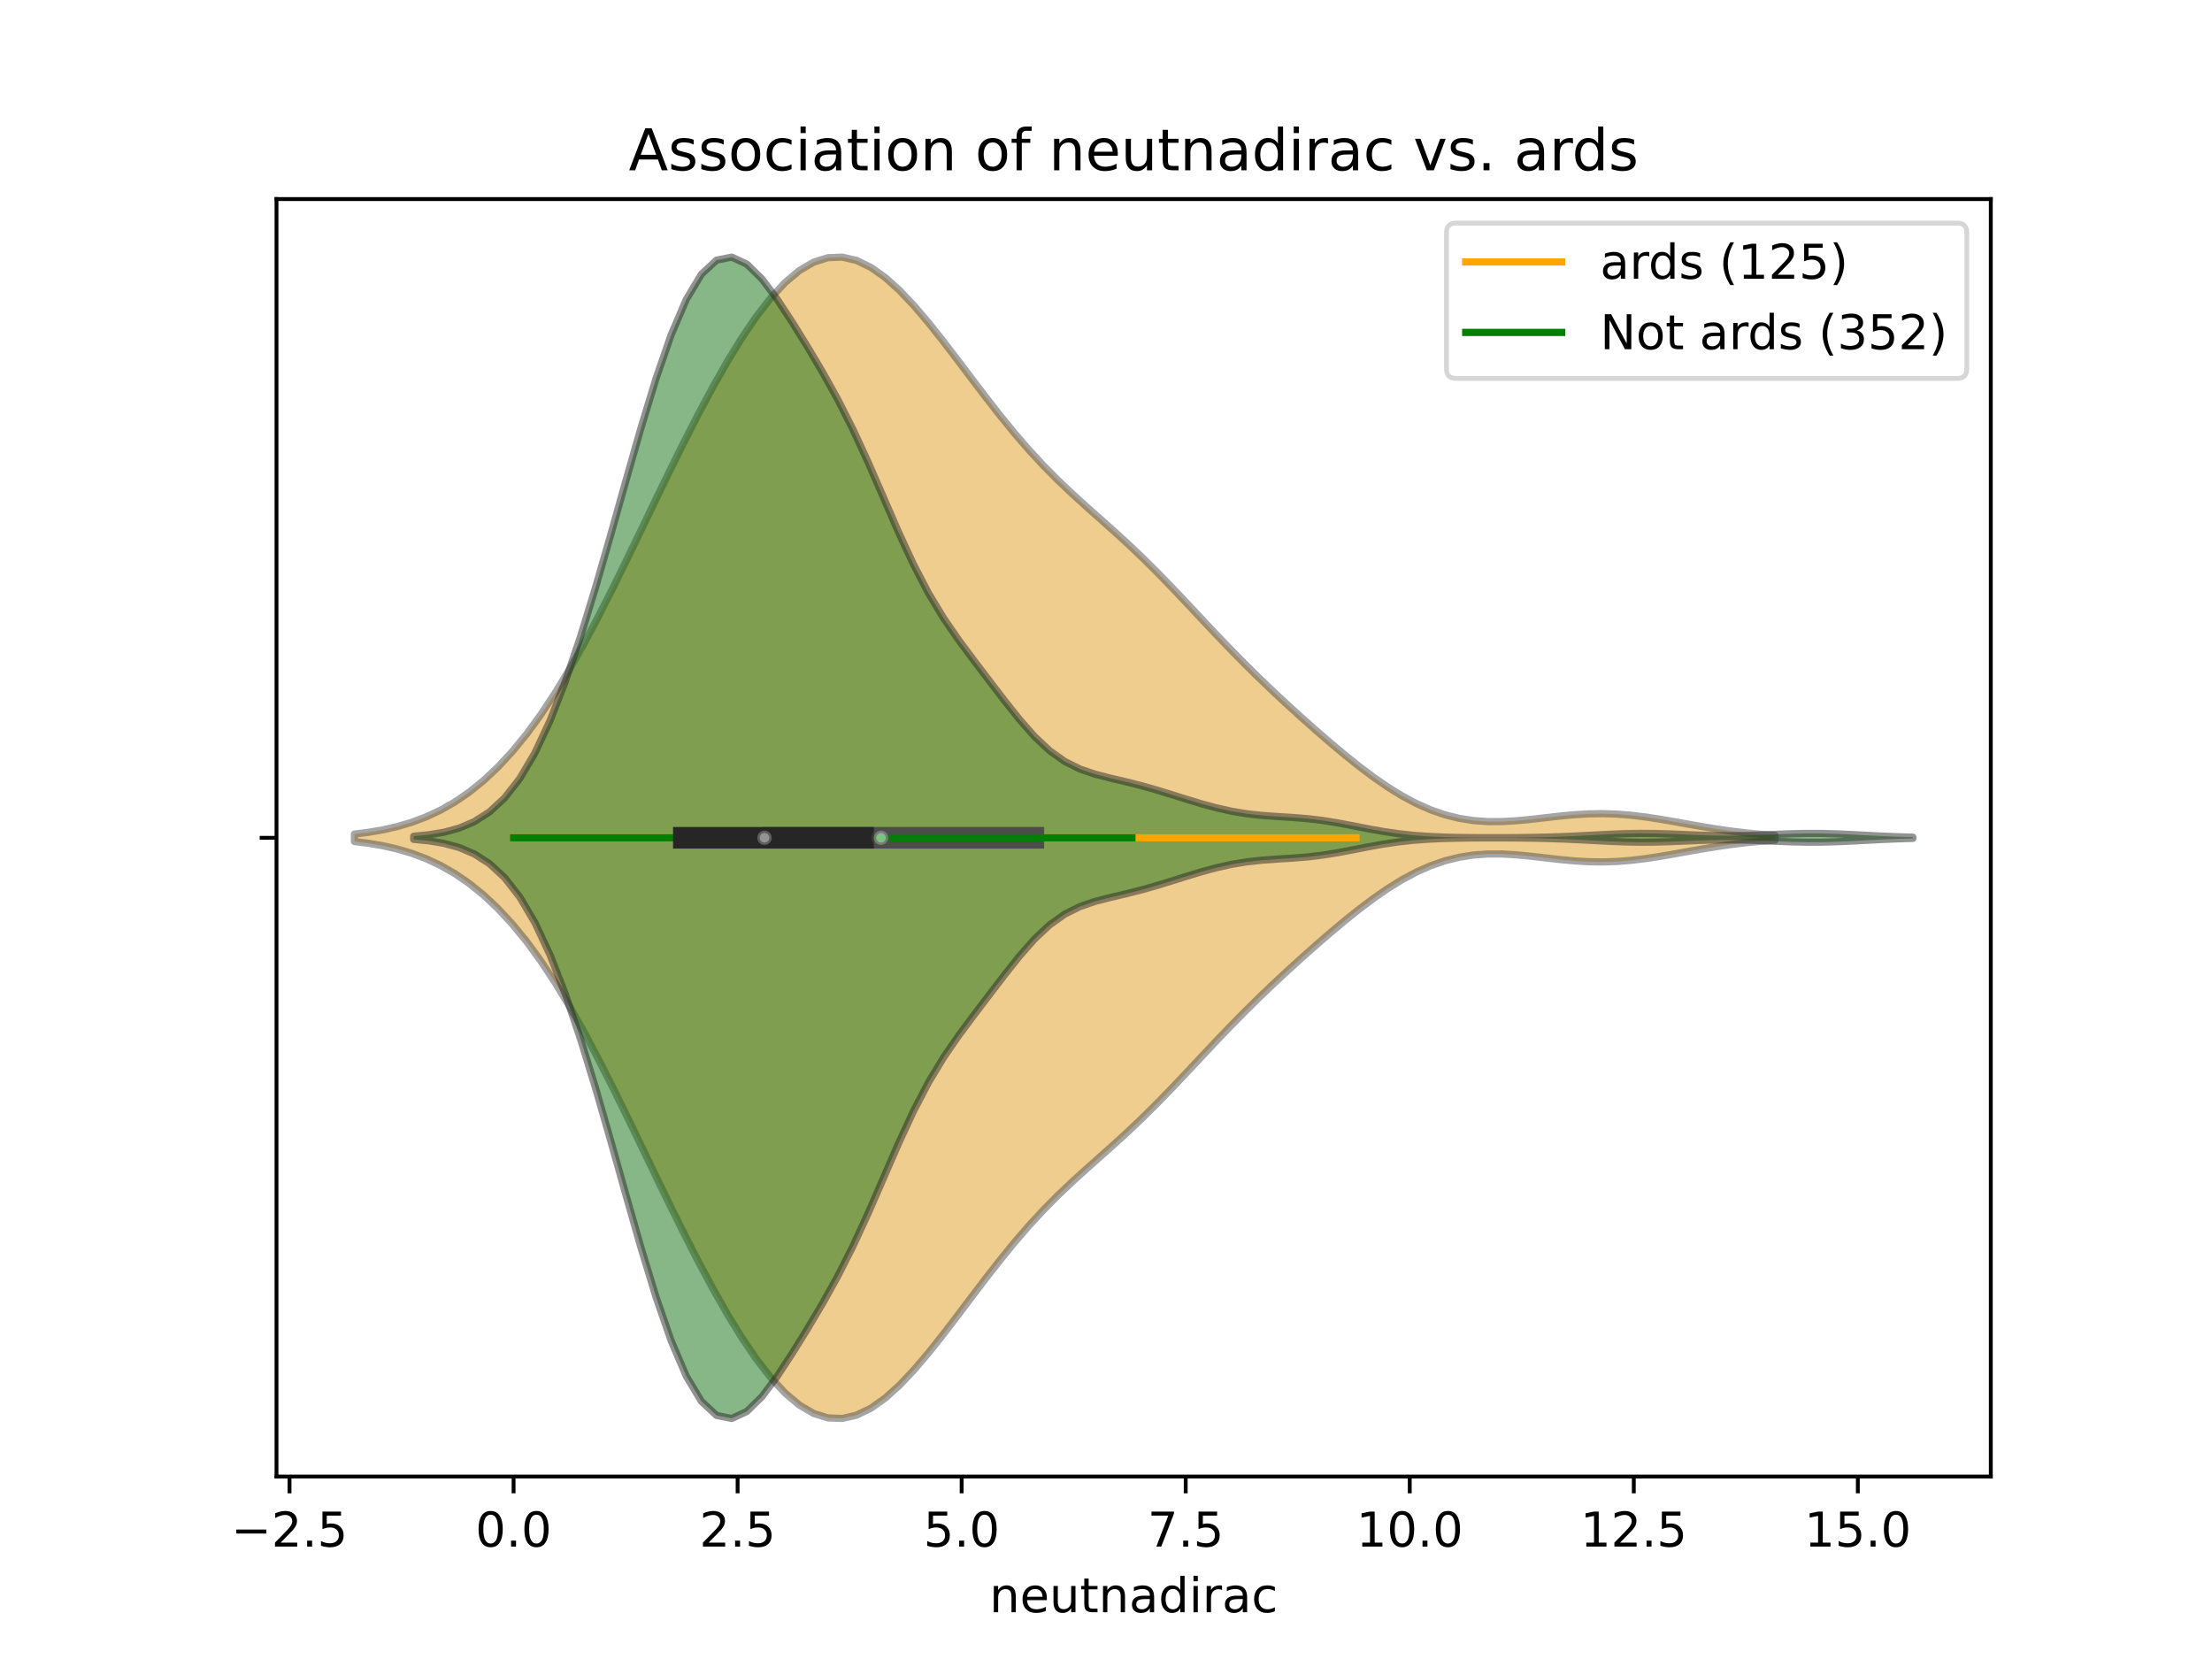 <?xml version="1.0" encoding="utf-8" standalone="no"?>
<!DOCTYPE svg PUBLIC "-//W3C//DTD SVG 1.1//EN"
  "http://www.w3.org/Graphics/SVG/1.1/DTD/svg11.dtd">
<!-- Created with matplotlib (https://matplotlib.org/) -->
<svg height="345.6pt" version="1.1" viewBox="0 0 460.8 345.6" width="460.8pt" xmlns="http://www.w3.org/2000/svg" xmlns:xlink="http://www.w3.org/1999/xlink">
 <defs>
  <style type="text/css">
*{stroke-linecap:butt;stroke-linejoin:round;}
  </style>
 </defs>
 <g id="figure_1">
  <g id="patch_1">
   <path d="M 0 345.6 
L 460.8 345.6 
L 460.8 0 
L 0 0 
z
" style="fill:#ffffff;"/>
  </g>
  <g id="axes_1">
   <g id="patch_2">
    <path d="M 57.6 307.584 
L 414.72 307.584 
L 414.72 41.472 
L 57.6 41.472 
z
" style="fill:#ffffff;"/>
   </g>
   <g id="PolyCollection_1">
    <defs>
     <path d="M 73.833 -170.294 
L 73.833 -171.85 
L 76.822 -172.224 
L 79.811 -172.737 
L 82.8 -173.419 
L 85.79 -174.306 
L 88.779 -175.431 
L 91.768 -176.83 
L 94.757 -178.537 
L 97.747 -180.582 
L 100.736 -182.996 
L 103.725 -185.804 
L 106.714 -189.027 
L 109.704 -192.682 
L 112.693 -196.774 
L 115.682 -201.296 
L 118.671 -206.229 
L 121.661 -211.537 
L 124.65 -217.169 
L 127.639 -223.06 
L 130.628 -229.135 
L 133.618 -235.315 
L 136.607 -241.519 
L 139.596 -247.669 
L 142.585 -253.693 
L 145.575 -259.523 
L 148.564 -265.098 
L 151.553 -270.351 
L 154.542 -275.216 
L 157.532 -279.618 
L 160.521 -283.476 
L 163.51 -286.706 
L 166.499 -289.23 
L 169.489 -290.983 
L 172.478 -291.921 
L 175.467 -292.032 
L 178.456 -291.336 
L 181.445 -289.886 
L 184.435 -287.764 
L 187.424 -285.068 
L 190.413 -281.908 
L 193.402 -278.396 
L 196.392 -274.638 
L 199.381 -270.735 
L 202.37 -266.777 
L 205.359 -262.848 
L 208.349 -259.021 
L 211.338 -255.356 
L 214.327 -251.895 
L 217.316 -248.657 
L 220.306 -245.635 
L 223.295 -242.796 
L 226.284 -240.083 
L 229.273 -237.428 
L 232.263 -234.762 
L 235.252 -232.024 
L 238.241 -229.176 
L 241.23 -226.205 
L 244.22 -223.123 
L 247.209 -219.966 
L 250.198 -216.777 
L 253.187 -213.602 
L 256.177 -210.482 
L 259.166 -207.44 
L 262.155 -204.489 
L 265.144 -201.626 
L 268.134 -198.842 
L 271.123 -196.126 
L 274.112 -193.473 
L 277.101 -190.887 
L 280.091 -188.384 
L 283.08 -185.989 
L 286.069 -183.737 
L 289.058 -181.666 
L 292.047 -179.814 
L 295.037 -178.214 
L 298.026 -176.892 
L 301.015 -175.859 
L 304.004 -175.118 
L 306.994 -174.655 
L 309.983 -174.445 
L 312.972 -174.452 
L 315.961 -174.627 
L 318.951 -174.915 
L 321.94 -175.258 
L 324.929 -175.596 
L 327.918 -175.876 
L 330.908 -176.054 
L 333.897 -176.101 
L 336.886 -176.002 
L 339.875 -175.762 
L 342.865 -175.398 
L 345.854 -174.939 
L 348.843 -174.423 
L 351.832 -173.885 
L 354.822 -173.361 
L 357.811 -172.876 
L 360.8 -172.45 
L 363.789 -172.091 
L 366.779 -171.803 
L 369.768 -171.579 
L 369.768 -170.565 
L 369.768 -170.565 
L 366.779 -170.341 
L 363.789 -170.053 
L 360.8 -169.694 
L 357.811 -169.268 
L 354.822 -168.783 
L 351.832 -168.259 
L 348.843 -167.721 
L 345.854 -167.205 
L 342.865 -166.746 
L 339.875 -166.382 
L 336.886 -166.142 
L 333.897 -166.043 
L 330.908 -166.09 
L 327.918 -166.268 
L 324.929 -166.548 
L 321.94 -166.886 
L 318.951 -167.229 
L 315.961 -167.517 
L 312.972 -167.692 
L 309.983 -167.699 
L 306.994 -167.489 
L 304.004 -167.026 
L 301.015 -166.285 
L 298.026 -165.252 
L 295.037 -163.93 
L 292.047 -162.33 
L 289.058 -160.478 
L 286.069 -158.407 
L 283.08 -156.155 
L 280.091 -153.76 
L 277.101 -151.257 
L 274.112 -148.671 
L 271.123 -146.018 
L 268.134 -143.302 
L 265.144 -140.518 
L 262.155 -137.655 
L 259.166 -134.704 
L 256.177 -131.662 
L 253.187 -128.542 
L 250.198 -125.367 
L 247.209 -122.178 
L 244.22 -119.021 
L 241.23 -115.939 
L 238.241 -112.968 
L 235.252 -110.12 
L 232.263 -107.382 
L 229.273 -104.716 
L 226.284 -102.061 
L 223.295 -99.348 
L 220.306 -96.509 
L 217.316 -93.487 
L 214.327 -90.249 
L 211.338 -86.788 
L 208.349 -83.123 
L 205.359 -79.296 
L 202.37 -75.367 
L 199.381 -71.409 
L 196.392 -67.506 
L 193.402 -63.748 
L 190.413 -60.236 
L 187.424 -57.076 
L 184.435 -54.38 
L 181.445 -52.258 
L 178.456 -50.808 
L 175.467 -50.112 
L 172.478 -50.223 
L 169.489 -51.161 
L 166.499 -52.914 
L 163.51 -55.438 
L 160.521 -58.668 
L 157.532 -62.526 
L 154.542 -66.928 
L 151.553 -71.793 
L 148.564 -77.046 
L 145.575 -82.621 
L 142.585 -88.451 
L 139.596 -94.475 
L 136.607 -100.625 
L 133.618 -106.829 
L 130.628 -113.009 
L 127.639 -119.084 
L 124.65 -124.975 
L 121.661 -130.607 
L 118.671 -135.915 
L 115.682 -140.848 
L 112.693 -145.37 
L 109.704 -149.462 
L 106.714 -153.117 
L 103.725 -156.34 
L 100.736 -159.148 
L 97.747 -161.562 
L 94.757 -163.607 
L 91.768 -165.314 
L 88.779 -166.713 
L 85.79 -167.838 
L 82.8 -168.725 
L 79.811 -169.407 
L 76.822 -169.92 
L 73.833 -170.294 
z
" id="m5d0e54c395" style="stroke:#4c4c4c;stroke-opacity:0.5;stroke-width:1.5;"/>
    </defs>
    <g clip-path="url(#pb2a9455f85)">
     <use style="fill:#df9c20;fill-opacity:0.5;stroke:#4c4c4c;stroke-opacity:0.5;stroke-width:1.5;" x="0" xlink:href="#m5d0e54c395" y="345.6"/>
    </g>
   </g>
   <g id="PolyCollection_2">
    <defs>
     <path d="M 86.185 -170.745 
L 86.185 -171.399 
L 89.34 -171.706 
L 92.494 -172.233 
L 95.649 -173.092 
L 98.803 -174.435 
L 101.958 -176.452 
L 105.112 -179.366 
L 108.267 -183.398 
L 111.422 -188.73 
L 114.576 -195.451 
L 117.731 -203.535 
L 120.885 -212.84 
L 124.04 -223.126 
L 127.194 -234.078 
L 130.349 -245.311 
L 133.504 -256.369 
L 136.658 -266.727 
L 139.813 -275.844 
L 142.967 -283.22 
L 146.122 -288.477 
L 149.276 -291.411 
L 152.431 -292.032 
L 155.585 -290.576 
L 158.74 -287.476 
L 161.895 -283.27 
L 165.049 -278.464 
L 168.204 -273.377 
L 171.358 -268.073 
L 174.513 -262.408 
L 177.667 -256.189 
L 180.822 -249.362 
L 183.977 -242.116 
L 187.131 -234.855 
L 190.286 -228.042 
L 193.44 -221.999 
L 196.595 -216.787 
L 199.749 -212.216 
L 202.904 -207.979 
L 206.059 -203.83 
L 209.213 -199.704 
L 212.368 -195.732 
L 215.522 -192.155 
L 218.677 -189.197 
L 221.831 -186.961 
L 224.986 -185.393 
L 228.141 -184.316 
L 231.295 -183.506 
L 234.45 -182.766 
L 237.604 -181.972 
L 240.759 -181.084 
L 243.913 -180.12 
L 247.068 -179.129 
L 250.223 -178.173 
L 253.377 -177.316 
L 256.532 -176.61 
L 259.686 -176.087 
L 262.841 -175.739 
L 265.995 -175.511 
L 269.15 -175.318 
L 272.305 -175.065 
L 275.459 -174.692 
L 278.614 -174.187 
L 281.768 -173.591 
L 284.923 -172.973 
L 288.077 -172.406 
L 291.232 -171.94 
L 294.387 -171.595 
L 297.541 -171.363 
L 300.696 -171.221 
L 303.85 -171.144 
L 307.005 -171.106 
L 310.159 -171.092 
L 313.314 -171.096 
L 316.468 -171.116 
L 319.623 -171.159 
L 322.778 -171.232 
L 325.932 -171.342 
L 329.087 -171.486 
L 332.241 -171.652 
L 335.396 -171.814 
L 338.55 -171.937 
L 341.705 -171.992 
L 344.86 -171.968 
L 348.014 -171.874 
L 351.169 -171.742 
L 354.323 -171.612 
L 357.478 -171.524 
L 360.632 -171.503 
L 363.787 -171.555 
L 366.942 -171.665 
L 370.096 -171.802 
L 373.251 -171.922 
L 376.405 -171.988 
L 379.56 -171.978 
L 382.714 -171.89 
L 385.869 -171.747 
L 389.024 -171.579 
L 392.178 -171.42 
L 395.333 -171.29 
L 398.487 -171.196 
L 398.487 -170.948 
L 398.487 -170.948 
L 395.333 -170.854 
L 392.178 -170.724 
L 389.024 -170.565 
L 385.869 -170.397 
L 382.714 -170.254 
L 379.56 -170.166 
L 376.405 -170.156 
L 373.251 -170.222 
L 370.096 -170.342 
L 366.942 -170.479 
L 363.787 -170.589 
L 360.632 -170.641 
L 357.478 -170.62 
L 354.323 -170.532 
L 351.169 -170.402 
L 348.014 -170.27 
L 344.86 -170.176 
L 341.705 -170.152 
L 338.55 -170.207 
L 335.396 -170.33 
L 332.241 -170.492 
L 329.087 -170.658 
L 325.932 -170.802 
L 322.778 -170.912 
L 319.623 -170.985 
L 316.468 -171.028 
L 313.314 -171.048 
L 310.159 -171.052 
L 307.005 -171.038 
L 303.85 -171 
L 300.696 -170.923 
L 297.541 -170.781 
L 294.387 -170.549 
L 291.232 -170.204 
L 288.077 -169.738 
L 284.923 -169.171 
L 281.768 -168.553 
L 278.614 -167.957 
L 275.459 -167.452 
L 272.305 -167.079 
L 269.15 -166.826 
L 265.995 -166.633 
L 262.841 -166.405 
L 259.686 -166.057 
L 256.532 -165.534 
L 253.377 -164.828 
L 250.223 -163.971 
L 247.068 -163.015 
L 243.913 -162.024 
L 240.759 -161.06 
L 237.604 -160.172 
L 234.45 -159.378 
L 231.295 -158.638 
L 228.141 -157.828 
L 224.986 -156.751 
L 221.831 -155.183 
L 218.677 -152.947 
L 215.522 -149.989 
L 212.368 -146.412 
L 209.213 -142.44 
L 206.059 -138.314 
L 202.904 -134.165 
L 199.749 -129.928 
L 196.595 -125.357 
L 193.44 -120.145 
L 190.286 -114.102 
L 187.131 -107.289 
L 183.977 -100.028 
L 180.822 -92.782 
L 177.667 -85.955 
L 174.513 -79.736 
L 171.358 -74.071 
L 168.204 -68.767 
L 165.049 -63.68 
L 161.895 -58.874 
L 158.74 -54.668 
L 155.585 -51.568 
L 152.431 -50.112 
L 149.276 -50.733 
L 146.122 -53.667 
L 142.967 -58.924 
L 139.813 -66.3 
L 136.658 -75.417 
L 133.504 -85.775 
L 130.349 -96.833 
L 127.194 -108.066 
L 124.04 -119.018 
L 120.885 -129.304 
L 117.731 -138.609 
L 114.576 -146.693 
L 111.422 -153.414 
L 108.267 -158.746 
L 105.112 -162.778 
L 101.958 -165.692 
L 98.803 -167.709 
L 95.649 -169.052 
L 92.494 -169.911 
L 89.34 -170.438 
L 86.185 -170.745 
z
" id="m55fde851b0" style="stroke:#262626;stroke-opacity:0.5;stroke-width:1.5;"/>
    </defs>
    <g clip-path="url(#pb2a9455f85)">
     <use style="fill:#107010;fill-opacity:0.5;stroke:#262626;stroke-opacity:0.5;stroke-width:1.5;" x="0" xlink:href="#m55fde851b0" y="345.6"/>
    </g>
   </g>
   <g id="matplotlib.axis_1">
    <g id="xtick_1">
     <g id="line2d_1">
      <defs>
       <path d="M 0 0 
L 0 3.5 
" id="m9958da5537" style="stroke:#000000;stroke-width:0.8;"/>
      </defs>
      <g>
       <use style="stroke:#000000;stroke-width:0.8;" x="60.314" xlink:href="#m9958da5537" y="307.584"/>
      </g>
     </g>
     <g id="text_1">
      <!-- −2.5 -->
      <defs>
       <path d="M 10.594 35.5 
L 73.188 35.5 
L 73.188 27.203 
L 10.594 27.203 
z
" id="DejaVuSans-8722"/>
       <path d="M 19.188 8.297 
L 53.609 8.297 
L 53.609 0 
L 7.328 0 
L 7.328 8.297 
Q 12.938 14.109 22.625 23.891 
Q 32.328 33.688 34.812 36.531 
Q 39.547 41.844 41.422 45.531 
Q 43.312 49.219 43.312 52.781 
Q 43.312 58.594 39.234 62.25 
Q 35.156 65.922 28.609 65.922 
Q 23.969 65.922 18.812 64.312 
Q 13.672 62.703 7.812 59.422 
L 7.812 69.391 
Q 13.766 71.781 18.938 73 
Q 24.125 74.219 28.422 74.219 
Q 39.75 74.219 46.484 68.547 
Q 53.219 62.891 53.219 53.422 
Q 53.219 48.922 51.531 44.891 
Q 49.859 40.875 45.406 35.406 
Q 44.188 33.984 37.641 27.219 
Q 31.109 20.453 19.188 8.297 
z
" id="DejaVuSans-50"/>
       <path d="M 10.688 12.406 
L 21 12.406 
L 21 0 
L 10.688 0 
z
" id="DejaVuSans-46"/>
       <path d="M 10.797 72.906 
L 49.516 72.906 
L 49.516 64.594 
L 19.828 64.594 
L 19.828 46.734 
Q 21.969 47.469 24.109 47.828 
Q 26.266 48.188 28.422 48.188 
Q 40.625 48.188 47.75 41.5 
Q 54.891 34.812 54.891 23.391 
Q 54.891 11.625 47.562 5.094 
Q 40.234 -1.422 26.906 -1.422 
Q 22.312 -1.422 17.547 -0.641 
Q 12.797 0.141 7.719 1.703 
L 7.719 11.625 
Q 12.109 9.234 16.797 8.062 
Q 21.484 6.891 26.703 6.891 
Q 35.156 6.891 40.078 11.328 
Q 45.016 15.766 45.016 23.391 
Q 45.016 31 40.078 35.438 
Q 35.156 39.891 26.703 39.891 
Q 22.75 39.891 18.812 39.016 
Q 14.891 38.141 10.797 36.281 
z
" id="DejaVuSans-53"/>
      </defs>
      <g transform="translate(48.172 322.182)scale(0.1 -0.1)">
       <use xlink:href="#DejaVuSans-8722"/>
       <use x="83.789" xlink:href="#DejaVuSans-50"/>
       <use x="147.412" xlink:href="#DejaVuSans-46"/>
       <use x="179.199" xlink:href="#DejaVuSans-53"/>
      </g>
     </g>
    </g>
    <g id="xtick_2">
     <g id="line2d_2">
      <g>
       <use style="stroke:#000000;stroke-width:0.8;" x="106.986" xlink:href="#m9958da5537" y="307.584"/>
      </g>
     </g>
     <g id="text_2">
      <!-- 0.0 -->
      <defs>
       <path d="M 31.781 66.406 
Q 24.172 66.406 20.328 58.906 
Q 16.5 51.422 16.5 36.375 
Q 16.5 21.391 20.328 13.891 
Q 24.172 6.391 31.781 6.391 
Q 39.453 6.391 43.281 13.891 
Q 47.125 21.391 47.125 36.375 
Q 47.125 51.422 43.281 58.906 
Q 39.453 66.406 31.781 66.406 
z
M 31.781 74.219 
Q 44.047 74.219 50.516 64.516 
Q 56.984 54.828 56.984 36.375 
Q 56.984 17.969 50.516 8.266 
Q 44.047 -1.422 31.781 -1.422 
Q 19.531 -1.422 13.062 8.266 
Q 6.594 17.969 6.594 36.375 
Q 6.594 54.828 13.062 64.516 
Q 19.531 74.219 31.781 74.219 
z
" id="DejaVuSans-48"/>
      </defs>
      <g transform="translate(99.035 322.182)scale(0.1 -0.1)">
       <use xlink:href="#DejaVuSans-48"/>
       <use x="63.623" xlink:href="#DejaVuSans-46"/>
       <use x="95.41" xlink:href="#DejaVuSans-48"/>
      </g>
     </g>
    </g>
    <g id="xtick_3">
     <g id="line2d_3">
      <g>
       <use style="stroke:#000000;stroke-width:0.8;" x="153.659" xlink:href="#m9958da5537" y="307.584"/>
      </g>
     </g>
     <g id="text_3">
      <!-- 2.5 -->
      <g transform="translate(145.707 322.182)scale(0.1 -0.1)">
       <use xlink:href="#DejaVuSans-50"/>
       <use x="63.623" xlink:href="#DejaVuSans-46"/>
       <use x="95.41" xlink:href="#DejaVuSans-53"/>
      </g>
     </g>
    </g>
    <g id="xtick_4">
     <g id="line2d_4">
      <g>
       <use style="stroke:#000000;stroke-width:0.8;" x="200.331" xlink:href="#m9958da5537" y="307.584"/>
      </g>
     </g>
     <g id="text_4">
      <!-- 5.0 -->
      <g transform="translate(192.379 322.182)scale(0.1 -0.1)">
       <use xlink:href="#DejaVuSans-53"/>
       <use x="63.623" xlink:href="#DejaVuSans-46"/>
       <use x="95.41" xlink:href="#DejaVuSans-48"/>
      </g>
     </g>
    </g>
    <g id="xtick_5">
     <g id="line2d_5">
      <g>
       <use style="stroke:#000000;stroke-width:0.8;" x="247.003" xlink:href="#m9958da5537" y="307.584"/>
      </g>
     </g>
     <g id="text_5">
      <!-- 7.5 -->
      <defs>
       <path d="M 8.203 72.906 
L 55.078 72.906 
L 55.078 68.703 
L 28.609 0 
L 18.312 0 
L 43.219 64.594 
L 8.203 64.594 
z
" id="DejaVuSans-55"/>
      </defs>
      <g transform="translate(239.052 322.182)scale(0.1 -0.1)">
       <use xlink:href="#DejaVuSans-55"/>
       <use x="63.623" xlink:href="#DejaVuSans-46"/>
       <use x="95.41" xlink:href="#DejaVuSans-53"/>
      </g>
     </g>
    </g>
    <g id="xtick_6">
     <g id="line2d_6">
      <g>
       <use style="stroke:#000000;stroke-width:0.8;" x="293.676" xlink:href="#m9958da5537" y="307.584"/>
      </g>
     </g>
     <g id="text_6">
      <!-- 10.0 -->
      <defs>
       <path d="M 12.406 8.297 
L 28.516 8.297 
L 28.516 63.922 
L 10.984 60.406 
L 10.984 69.391 
L 28.422 72.906 
L 38.281 72.906 
L 38.281 8.297 
L 54.391 8.297 
L 54.391 0 
L 12.406 0 
z
" id="DejaVuSans-49"/>
      </defs>
      <g transform="translate(282.543 322.182)scale(0.1 -0.1)">
       <use xlink:href="#DejaVuSans-49"/>
       <use x="63.623" xlink:href="#DejaVuSans-48"/>
       <use x="127.246" xlink:href="#DejaVuSans-46"/>
       <use x="159.033" xlink:href="#DejaVuSans-48"/>
      </g>
     </g>
    </g>
    <g id="xtick_7">
     <g id="line2d_7">
      <g>
       <use style="stroke:#000000;stroke-width:0.8;" x="340.348" xlink:href="#m9958da5537" y="307.584"/>
      </g>
     </g>
     <g id="text_7">
      <!-- 12.5 -->
      <g transform="translate(329.215 322.182)scale(0.1 -0.1)">
       <use xlink:href="#DejaVuSans-49"/>
       <use x="63.623" xlink:href="#DejaVuSans-50"/>
       <use x="127.246" xlink:href="#DejaVuSans-46"/>
       <use x="159.033" xlink:href="#DejaVuSans-53"/>
      </g>
     </g>
    </g>
    <g id="xtick_8">
     <g id="line2d_8">
      <g>
       <use style="stroke:#000000;stroke-width:0.8;" x="387.021" xlink:href="#m9958da5537" y="307.584"/>
      </g>
     </g>
     <g id="text_8">
      <!-- 15.0 -->
      <g transform="translate(375.888 322.182)scale(0.1 -0.1)">
       <use xlink:href="#DejaVuSans-49"/>
       <use x="63.623" xlink:href="#DejaVuSans-53"/>
       <use x="127.246" xlink:href="#DejaVuSans-46"/>
       <use x="159.033" xlink:href="#DejaVuSans-48"/>
      </g>
     </g>
    </g>
    <g id="text_9">
     <!-- neutnadirac -->
     <defs>
      <path d="M 54.891 33.016 
L 54.891 0 
L 45.906 0 
L 45.906 32.719 
Q 45.906 40.484 42.875 44.328 
Q 39.844 48.188 33.797 48.188 
Q 26.516 48.188 22.312 43.547 
Q 18.109 38.922 18.109 30.906 
L 18.109 0 
L 9.078 0 
L 9.078 54.688 
L 18.109 54.688 
L 18.109 46.188 
Q 21.344 51.125 25.703 53.562 
Q 30.078 56 35.797 56 
Q 45.219 56 50.047 50.172 
Q 54.891 44.344 54.891 33.016 
z
" id="DejaVuSans-110"/>
      <path d="M 56.203 29.594 
L 56.203 25.203 
L 14.891 25.203 
Q 15.484 15.922 20.484 11.062 
Q 25.484 6.203 34.422 6.203 
Q 39.594 6.203 44.453 7.469 
Q 49.312 8.734 54.109 11.281 
L 54.109 2.781 
Q 49.266 0.734 44.188 -0.344 
Q 39.109 -1.422 33.891 -1.422 
Q 20.797 -1.422 13.156 6.188 
Q 5.516 13.812 5.516 26.812 
Q 5.516 40.234 12.766 48.109 
Q 20.016 56 32.328 56 
Q 43.359 56 49.781 48.891 
Q 56.203 41.797 56.203 29.594 
z
M 47.219 32.234 
Q 47.125 39.594 43.094 43.984 
Q 39.062 48.391 32.422 48.391 
Q 24.906 48.391 20.391 44.141 
Q 15.875 39.891 15.188 32.172 
z
" id="DejaVuSans-101"/>
      <path d="M 8.5 21.578 
L 8.5 54.688 
L 17.484 54.688 
L 17.484 21.922 
Q 17.484 14.156 20.5 10.266 
Q 23.531 6.391 29.594 6.391 
Q 36.859 6.391 41.078 11.031 
Q 45.312 15.672 45.312 23.688 
L 45.312 54.688 
L 54.297 54.688 
L 54.297 0 
L 45.312 0 
L 45.312 8.406 
Q 42.047 3.422 37.719 1 
Q 33.406 -1.422 27.688 -1.422 
Q 18.266 -1.422 13.375 4.438 
Q 8.5 10.297 8.5 21.578 
z
M 31.109 56 
z
" id="DejaVuSans-117"/>
      <path d="M 18.312 70.219 
L 18.312 54.688 
L 36.812 54.688 
L 36.812 47.703 
L 18.312 47.703 
L 18.312 18.016 
Q 18.312 11.328 20.141 9.422 
Q 21.969 7.516 27.594 7.516 
L 36.812 7.516 
L 36.812 0 
L 27.594 0 
Q 17.188 0 13.234 3.875 
Q 9.281 7.766 9.281 18.016 
L 9.281 47.703 
L 2.688 47.703 
L 2.688 54.688 
L 9.281 54.688 
L 9.281 70.219 
z
" id="DejaVuSans-116"/>
      <path d="M 34.281 27.484 
Q 23.391 27.484 19.188 25 
Q 14.984 22.516 14.984 16.5 
Q 14.984 11.719 18.141 8.906 
Q 21.297 6.109 26.703 6.109 
Q 34.188 6.109 38.703 11.406 
Q 43.219 16.703 43.219 25.484 
L 43.219 27.484 
z
M 52.203 31.203 
L 52.203 0 
L 43.219 0 
L 43.219 8.297 
Q 40.141 3.328 35.547 0.953 
Q 30.953 -1.422 24.312 -1.422 
Q 15.922 -1.422 10.953 3.297 
Q 6 8.016 6 15.922 
Q 6 25.141 12.172 29.828 
Q 18.359 34.516 30.609 34.516 
L 43.219 34.516 
L 43.219 35.406 
Q 43.219 41.609 39.141 45 
Q 35.062 48.391 27.688 48.391 
Q 23 48.391 18.547 47.266 
Q 14.109 46.141 10.016 43.891 
L 10.016 52.203 
Q 14.938 54.109 19.578 55.047 
Q 24.219 56 28.609 56 
Q 40.484 56 46.344 49.844 
Q 52.203 43.703 52.203 31.203 
z
" id="DejaVuSans-97"/>
      <path d="M 45.406 46.391 
L 45.406 75.984 
L 54.391 75.984 
L 54.391 0 
L 45.406 0 
L 45.406 8.203 
Q 42.578 3.328 38.25 0.953 
Q 33.938 -1.422 27.875 -1.422 
Q 17.969 -1.422 11.734 6.484 
Q 5.516 14.406 5.516 27.297 
Q 5.516 40.188 11.734 48.094 
Q 17.969 56 27.875 56 
Q 33.938 56 38.25 53.625 
Q 42.578 51.266 45.406 46.391 
z
M 14.797 27.297 
Q 14.797 17.391 18.875 11.75 
Q 22.953 6.109 30.078 6.109 
Q 37.203 6.109 41.297 11.75 
Q 45.406 17.391 45.406 27.297 
Q 45.406 37.203 41.297 42.844 
Q 37.203 48.484 30.078 48.484 
Q 22.953 48.484 18.875 42.844 
Q 14.797 37.203 14.797 27.297 
z
" id="DejaVuSans-100"/>
      <path d="M 9.422 54.688 
L 18.406 54.688 
L 18.406 0 
L 9.422 0 
z
M 9.422 75.984 
L 18.406 75.984 
L 18.406 64.594 
L 9.422 64.594 
z
" id="DejaVuSans-105"/>
      <path d="M 41.109 46.297 
Q 39.594 47.172 37.812 47.578 
Q 36.031 48 33.891 48 
Q 26.266 48 22.188 43.047 
Q 18.109 38.094 18.109 28.812 
L 18.109 0 
L 9.078 0 
L 9.078 54.688 
L 18.109 54.688 
L 18.109 46.188 
Q 20.953 51.172 25.484 53.578 
Q 30.031 56 36.531 56 
Q 37.453 56 38.578 55.875 
Q 39.703 55.766 41.062 55.516 
z
" id="DejaVuSans-114"/>
      <path d="M 48.781 52.594 
L 48.781 44.188 
Q 44.969 46.297 41.141 47.344 
Q 37.312 48.391 33.406 48.391 
Q 24.656 48.391 19.812 42.844 
Q 14.984 37.312 14.984 27.297 
Q 14.984 17.281 19.812 11.734 
Q 24.656 6.203 33.406 6.203 
Q 37.312 6.203 41.141 7.25 
Q 44.969 8.297 48.781 10.406 
L 48.781 2.094 
Q 45.016 0.344 40.984 -0.531 
Q 36.969 -1.422 32.422 -1.422 
Q 20.062 -1.422 12.781 6.344 
Q 5.516 14.109 5.516 27.297 
Q 5.516 40.672 12.859 48.328 
Q 20.219 56 33.016 56 
Q 37.156 56 41.109 55.141 
Q 45.062 54.297 48.781 52.594 
z
" id="DejaVuSans-99"/>
     </defs>
     <g transform="translate(206.121 335.861)scale(0.1 -0.1)">
      <use xlink:href="#DejaVuSans-110"/>
      <use x="63.379" xlink:href="#DejaVuSans-101"/>
      <use x="124.902" xlink:href="#DejaVuSans-117"/>
      <use x="188.281" xlink:href="#DejaVuSans-116"/>
      <use x="227.49" xlink:href="#DejaVuSans-110"/>
      <use x="290.869" xlink:href="#DejaVuSans-97"/>
      <use x="352.148" xlink:href="#DejaVuSans-100"/>
      <use x="415.625" xlink:href="#DejaVuSans-105"/>
      <use x="443.408" xlink:href="#DejaVuSans-114"/>
      <use x="484.521" xlink:href="#DejaVuSans-97"/>
      <use x="545.801" xlink:href="#DejaVuSans-99"/>
     </g>
    </g>
   </g>
   <g id="matplotlib.axis_2">
    <g id="ytick_1">
     <g id="line2d_9">
      <defs>
       <path d="M 0 0 
L -3.5 0 
" id="m5ba597739b" style="stroke:#000000;stroke-width:0.8;"/>
      </defs>
      <g>
       <use style="stroke:#000000;stroke-width:0.8;" x="57.6" xlink:href="#m5ba597739b" y="174.528"/>
      </g>
     </g>
    </g>
   </g>
   <g id="line2d_10">
    <path clip-path="url(#pb2a9455f85)" d="M 106.986 174.528 
L 282.474 174.528 
" style="fill:none;stroke:#ffa500;stroke-linecap:square;stroke-width:1.5;"/>
   </g>
   <g id="line2d_11">
    <path clip-path="url(#pb2a9455f85)" d="M 161.126 174.528 
L 215.266 174.528 
" style="fill:none;stroke:#4c4c4c;stroke-linecap:square;stroke-width:4.5;"/>
   </g>
   <g id="line2d_12">
    <path clip-path="url(#pb2a9455f85)" d="M 106.986 174.528 
L 235.802 174.528 
" style="fill:none;stroke:#008000;stroke-linecap:square;stroke-width:1.5;"/>
   </g>
   <g id="line2d_13">
    <path clip-path="url(#pb2a9455f85)" d="M 142.457 174.528 
L 179.795 174.528 
" style="fill:none;stroke:#262626;stroke-linecap:square;stroke-width:4.5;"/>
   </g>
   <g id="patch_3">
    <path d="M 57.6 307.584 
L 57.6 41.472 
" style="fill:none;stroke:#000000;stroke-linecap:square;stroke-linejoin:miter;stroke-width:0.8;"/>
   </g>
   <g id="patch_4">
    <path d="M 414.72 307.584 
L 414.72 41.472 
" style="fill:none;stroke:#000000;stroke-linecap:square;stroke-linejoin:miter;stroke-width:0.8;"/>
   </g>
   <g id="patch_5">
    <path d="M 57.6 307.584 
L 414.72 307.584 
" style="fill:none;stroke:#000000;stroke-linecap:square;stroke-linejoin:miter;stroke-width:0.8;"/>
   </g>
   <g id="patch_6">
    <path d="M 57.6 41.472 
L 414.72 41.472 
" style="fill:none;stroke:#000000;stroke-linecap:square;stroke-linejoin:miter;stroke-width:0.8;"/>
   </g>
   <g id="PathCollection_1">
    <defs>
     <path d="M 0 1.5 
C 0.398 1.5 0.779 1.342 1.061 1.061 
C 1.342 0.779 1.5 0.398 1.5 0 
C 1.5 -0.398 1.342 -0.779 1.061 -1.061 
C 0.779 -1.342 0.398 -1.5 0 -1.5 
C -0.398 -1.5 -0.779 -1.342 -1.061 -1.061 
C -1.342 -0.779 -1.5 -0.398 -1.5 0 
C -1.5 0.398 -1.342 0.779 -1.061 1.061 
C -0.779 1.342 -0.398 1.5 0 1.5 
z
" id="mde3f0e244c" style="stroke:#4c4c4c;stroke-opacity:0.5;"/>
    </defs>
    <g clip-path="url(#pb2a9455f85)">
     <use style="fill:#ffffff;fill-opacity:0.5;stroke:#4c4c4c;stroke-opacity:0.5;" x="183.529" xlink:href="#mde3f0e244c" y="174.528"/>
    </g>
   </g>
   <g id="PathCollection_2">
    <defs>
     <path d="M 0 1.5 
C 0.398 1.5 0.779 1.342 1.061 1.061 
C 1.342 0.779 1.5 0.398 1.5 0 
C 1.5 -0.398 1.342 -0.779 1.061 -1.061 
C 0.779 -1.342 0.398 -1.5 0 -1.5 
C -0.398 -1.5 -0.779 -1.342 -1.061 -1.061 
C -1.342 -0.779 -1.5 -0.398 -1.5 0 
C -1.5 0.398 -1.342 0.779 -1.061 1.061 
C -0.779 1.342 -0.398 1.5 0 1.5 
z
" id="m544d584dd3" style="stroke:#262626;stroke-opacity:0.5;"/>
    </defs>
    <g clip-path="url(#pb2a9455f85)">
     <use style="fill:#ffffff;fill-opacity:0.5;stroke:#262626;stroke-opacity:0.5;" x="159.259" xlink:href="#m544d584dd3" y="174.528"/>
    </g>
   </g>
   <g id="text_10">
    <!-- Association of neutnadirac vs. ards -->
    <defs>
     <path d="M 34.188 63.188 
L 20.797 26.906 
L 47.609 26.906 
z
M 28.609 72.906 
L 39.797 72.906 
L 67.578 0 
L 57.328 0 
L 50.688 18.703 
L 17.828 18.703 
L 11.188 0 
L 0.781 0 
z
" id="DejaVuSans-65"/>
     <path d="M 44.281 53.078 
L 44.281 44.578 
Q 40.484 46.531 36.375 47.5 
Q 32.281 48.484 27.875 48.484 
Q 21.188 48.484 17.844 46.438 
Q 14.5 44.391 14.5 40.281 
Q 14.5 37.156 16.891 35.375 
Q 19.281 33.594 26.516 31.984 
L 29.594 31.297 
Q 39.156 29.25 43.188 25.516 
Q 47.219 21.781 47.219 15.094 
Q 47.219 7.469 41.188 3.016 
Q 35.156 -1.422 24.609 -1.422 
Q 20.219 -1.422 15.453 -0.562 
Q 10.688 0.297 5.422 2 
L 5.422 11.281 
Q 10.406 8.688 15.234 7.391 
Q 20.062 6.109 24.812 6.109 
Q 31.156 6.109 34.562 8.281 
Q 37.984 10.453 37.984 14.406 
Q 37.984 18.062 35.516 20.016 
Q 33.062 21.969 24.703 23.781 
L 21.578 24.516 
Q 13.234 26.266 9.516 29.906 
Q 5.812 33.547 5.812 39.891 
Q 5.812 47.609 11.281 51.797 
Q 16.75 56 26.812 56 
Q 31.781 56 36.172 55.266 
Q 40.578 54.547 44.281 53.078 
z
" id="DejaVuSans-115"/>
     <path d="M 30.609 48.391 
Q 23.391 48.391 19.188 42.75 
Q 14.984 37.109 14.984 27.297 
Q 14.984 17.484 19.156 11.844 
Q 23.344 6.203 30.609 6.203 
Q 37.797 6.203 41.984 11.859 
Q 46.188 17.531 46.188 27.297 
Q 46.188 37.016 41.984 42.703 
Q 37.797 48.391 30.609 48.391 
z
M 30.609 56 
Q 42.328 56 49.016 48.375 
Q 55.719 40.766 55.719 27.297 
Q 55.719 13.875 49.016 6.219 
Q 42.328 -1.422 30.609 -1.422 
Q 18.844 -1.422 12.172 6.219 
Q 5.516 13.875 5.516 27.297 
Q 5.516 40.766 12.172 48.375 
Q 18.844 56 30.609 56 
z
" id="DejaVuSans-111"/>
     <path id="DejaVuSans-32"/>
     <path d="M 37.109 75.984 
L 37.109 68.5 
L 28.516 68.5 
Q 23.688 68.5 21.797 66.547 
Q 19.922 64.594 19.922 59.516 
L 19.922 54.688 
L 34.719 54.688 
L 34.719 47.703 
L 19.922 47.703 
L 19.922 0 
L 10.891 0 
L 10.891 47.703 
L 2.297 47.703 
L 2.297 54.688 
L 10.891 54.688 
L 10.891 58.5 
Q 10.891 67.625 15.141 71.797 
Q 19.391 75.984 28.609 75.984 
z
" id="DejaVuSans-102"/>
     <path d="M 2.984 54.688 
L 12.5 54.688 
L 29.594 8.797 
L 46.688 54.688 
L 56.203 54.688 
L 35.688 0 
L 23.484 0 
z
" id="DejaVuSans-118"/>
    </defs>
    <g transform="translate(130.983 35.472)scale(0.12 -0.12)">
     <use xlink:href="#DejaVuSans-65"/>
     <use x="68.408" xlink:href="#DejaVuSans-115"/>
     <use x="120.508" xlink:href="#DejaVuSans-115"/>
     <use x="172.607" xlink:href="#DejaVuSans-111"/>
     <use x="233.789" xlink:href="#DejaVuSans-99"/>
     <use x="288.77" xlink:href="#DejaVuSans-105"/>
     <use x="316.553" xlink:href="#DejaVuSans-97"/>
     <use x="377.832" xlink:href="#DejaVuSans-116"/>
     <use x="417.041" xlink:href="#DejaVuSans-105"/>
     <use x="444.824" xlink:href="#DejaVuSans-111"/>
     <use x="506.006" xlink:href="#DejaVuSans-110"/>
     <use x="569.385" xlink:href="#DejaVuSans-32"/>
     <use x="601.172" xlink:href="#DejaVuSans-111"/>
     <use x="662.354" xlink:href="#DejaVuSans-102"/>
     <use x="697.559" xlink:href="#DejaVuSans-32"/>
     <use x="729.346" xlink:href="#DejaVuSans-110"/>
     <use x="792.725" xlink:href="#DejaVuSans-101"/>
     <use x="854.248" xlink:href="#DejaVuSans-117"/>
     <use x="917.627" xlink:href="#DejaVuSans-116"/>
     <use x="956.836" xlink:href="#DejaVuSans-110"/>
     <use x="1020.215" xlink:href="#DejaVuSans-97"/>
     <use x="1081.494" xlink:href="#DejaVuSans-100"/>
     <use x="1144.971" xlink:href="#DejaVuSans-105"/>
     <use x="1172.754" xlink:href="#DejaVuSans-114"/>
     <use x="1213.867" xlink:href="#DejaVuSans-97"/>
     <use x="1275.146" xlink:href="#DejaVuSans-99"/>
     <use x="1330.127" xlink:href="#DejaVuSans-32"/>
     <use x="1361.914" xlink:href="#DejaVuSans-118"/>
     <use x="1421.094" xlink:href="#DejaVuSans-115"/>
     <use x="1473.193" xlink:href="#DejaVuSans-46"/>
     <use x="1504.98" xlink:href="#DejaVuSans-32"/>
     <use x="1536.768" xlink:href="#DejaVuSans-97"/>
     <use x="1598.047" xlink:href="#DejaVuSans-114"/>
     <use x="1637.41" xlink:href="#DejaVuSans-100"/>
     <use x="1700.887" xlink:href="#DejaVuSans-115"/>
    </g>
   </g>
   <g id="legend_1">
    <g id="patch_7">
     <path d="M 303.331 78.828 
L 407.72 78.828 
Q 409.72 78.828 409.72 76.828 
L 409.72 48.472 
Q 409.72 46.472 407.72 46.472 
L 303.331 46.472 
Q 301.331 46.472 301.331 48.472 
L 301.331 76.828 
Q 301.331 78.828 303.331 78.828 
z
" style="fill:#ffffff;opacity:0.8;stroke:#cccccc;stroke-linejoin:miter;"/>
    </g>
    <g id="line2d_14">
     <path d="M 305.331 54.57 
L 325.331 54.57 
" style="fill:none;stroke:#ffa500;stroke-linecap:square;stroke-width:1.5;"/>
    </g>
    <g id="line2d_15"/>
    <g id="text_11">
     <!-- ards (125) -->
     <defs>
      <path d="M 31 75.875 
Q 24.469 64.656 21.281 53.656 
Q 18.109 42.672 18.109 31.391 
Q 18.109 20.125 21.312 9.062 
Q 24.516 -2 31 -13.188 
L 23.188 -13.188 
Q 15.875 -1.703 12.234 9.375 
Q 8.594 20.453 8.594 31.391 
Q 8.594 42.281 12.203 53.312 
Q 15.828 64.359 23.188 75.875 
z
" id="DejaVuSans-40"/>
      <path d="M 8.016 75.875 
L 15.828 75.875 
Q 23.141 64.359 26.781 53.312 
Q 30.422 42.281 30.422 31.391 
Q 30.422 20.453 26.781 9.375 
Q 23.141 -1.703 15.828 -13.188 
L 8.016 -13.188 
Q 14.5 -2 17.703 9.062 
Q 20.906 20.125 20.906 31.391 
Q 20.906 42.672 17.703 53.656 
Q 14.5 64.656 8.016 75.875 
z
" id="DejaVuSans-41"/>
     </defs>
     <g transform="translate(333.331 58.07)scale(0.1 -0.1)">
      <use xlink:href="#DejaVuSans-97"/>
      <use x="61.279" xlink:href="#DejaVuSans-114"/>
      <use x="100.643" xlink:href="#DejaVuSans-100"/>
      <use x="164.119" xlink:href="#DejaVuSans-115"/>
      <use x="216.219" xlink:href="#DejaVuSans-32"/>
      <use x="248.006" xlink:href="#DejaVuSans-40"/>
      <use x="287.02" xlink:href="#DejaVuSans-49"/>
      <use x="350.643" xlink:href="#DejaVuSans-50"/>
      <use x="414.266" xlink:href="#DejaVuSans-53"/>
      <use x="477.889" xlink:href="#DejaVuSans-41"/>
     </g>
    </g>
    <g id="line2d_16">
     <path d="M 305.331 69.249 
L 325.331 69.249 
" style="fill:none;stroke:#008000;stroke-linecap:square;stroke-width:1.5;"/>
    </g>
    <g id="line2d_17"/>
    <g id="text_12">
     <!-- Not ards (352) -->
     <defs>
      <path d="M 9.812 72.906 
L 23.094 72.906 
L 55.422 11.922 
L 55.422 72.906 
L 64.984 72.906 
L 64.984 0 
L 51.703 0 
L 19.391 60.984 
L 19.391 0 
L 9.812 0 
z
" id="DejaVuSans-78"/>
      <path d="M 40.578 39.312 
Q 47.656 37.797 51.625 33 
Q 55.609 28.219 55.609 21.188 
Q 55.609 10.406 48.188 4.484 
Q 40.766 -1.422 27.094 -1.422 
Q 22.516 -1.422 17.656 -0.516 
Q 12.797 0.391 7.625 2.203 
L 7.625 11.719 
Q 11.719 9.328 16.594 8.109 
Q 21.484 6.891 26.812 6.891 
Q 36.078 6.891 40.938 10.547 
Q 45.797 14.203 45.797 21.188 
Q 45.797 27.641 41.281 31.266 
Q 36.766 34.906 28.719 34.906 
L 20.219 34.906 
L 20.219 43.016 
L 29.109 43.016 
Q 36.375 43.016 40.234 45.922 
Q 44.094 48.828 44.094 54.297 
Q 44.094 59.906 40.109 62.906 
Q 36.141 65.922 28.719 65.922 
Q 24.656 65.922 20.016 65.031 
Q 15.375 64.156 9.812 62.312 
L 9.812 71.094 
Q 15.438 72.656 20.344 73.438 
Q 25.25 74.219 29.594 74.219 
Q 40.828 74.219 47.359 69.109 
Q 53.906 64.016 53.906 55.328 
Q 53.906 49.266 50.438 45.094 
Q 46.969 40.922 40.578 39.312 
z
" id="DejaVuSans-51"/>
     </defs>
     <g transform="translate(333.331 72.749)scale(0.1 -0.1)">
      <use xlink:href="#DejaVuSans-78"/>
      <use x="74.805" xlink:href="#DejaVuSans-111"/>
      <use x="135.986" xlink:href="#DejaVuSans-116"/>
      <use x="175.195" xlink:href="#DejaVuSans-32"/>
      <use x="206.982" xlink:href="#DejaVuSans-97"/>
      <use x="268.262" xlink:href="#DejaVuSans-114"/>
      <use x="307.625" xlink:href="#DejaVuSans-100"/>
      <use x="371.102" xlink:href="#DejaVuSans-115"/>
      <use x="423.201" xlink:href="#DejaVuSans-32"/>
      <use x="454.988" xlink:href="#DejaVuSans-40"/>
      <use x="494.002" xlink:href="#DejaVuSans-51"/>
      <use x="557.625" xlink:href="#DejaVuSans-53"/>
      <use x="621.248" xlink:href="#DejaVuSans-50"/>
      <use x="684.871" xlink:href="#DejaVuSans-41"/>
     </g>
    </g>
   </g>
  </g>
 </g>
 <defs>
  <clipPath id="pb2a9455f85">
   <rect height="266.112" width="357.12" x="57.6" y="41.472"/>
  </clipPath>
 </defs>
</svg>
